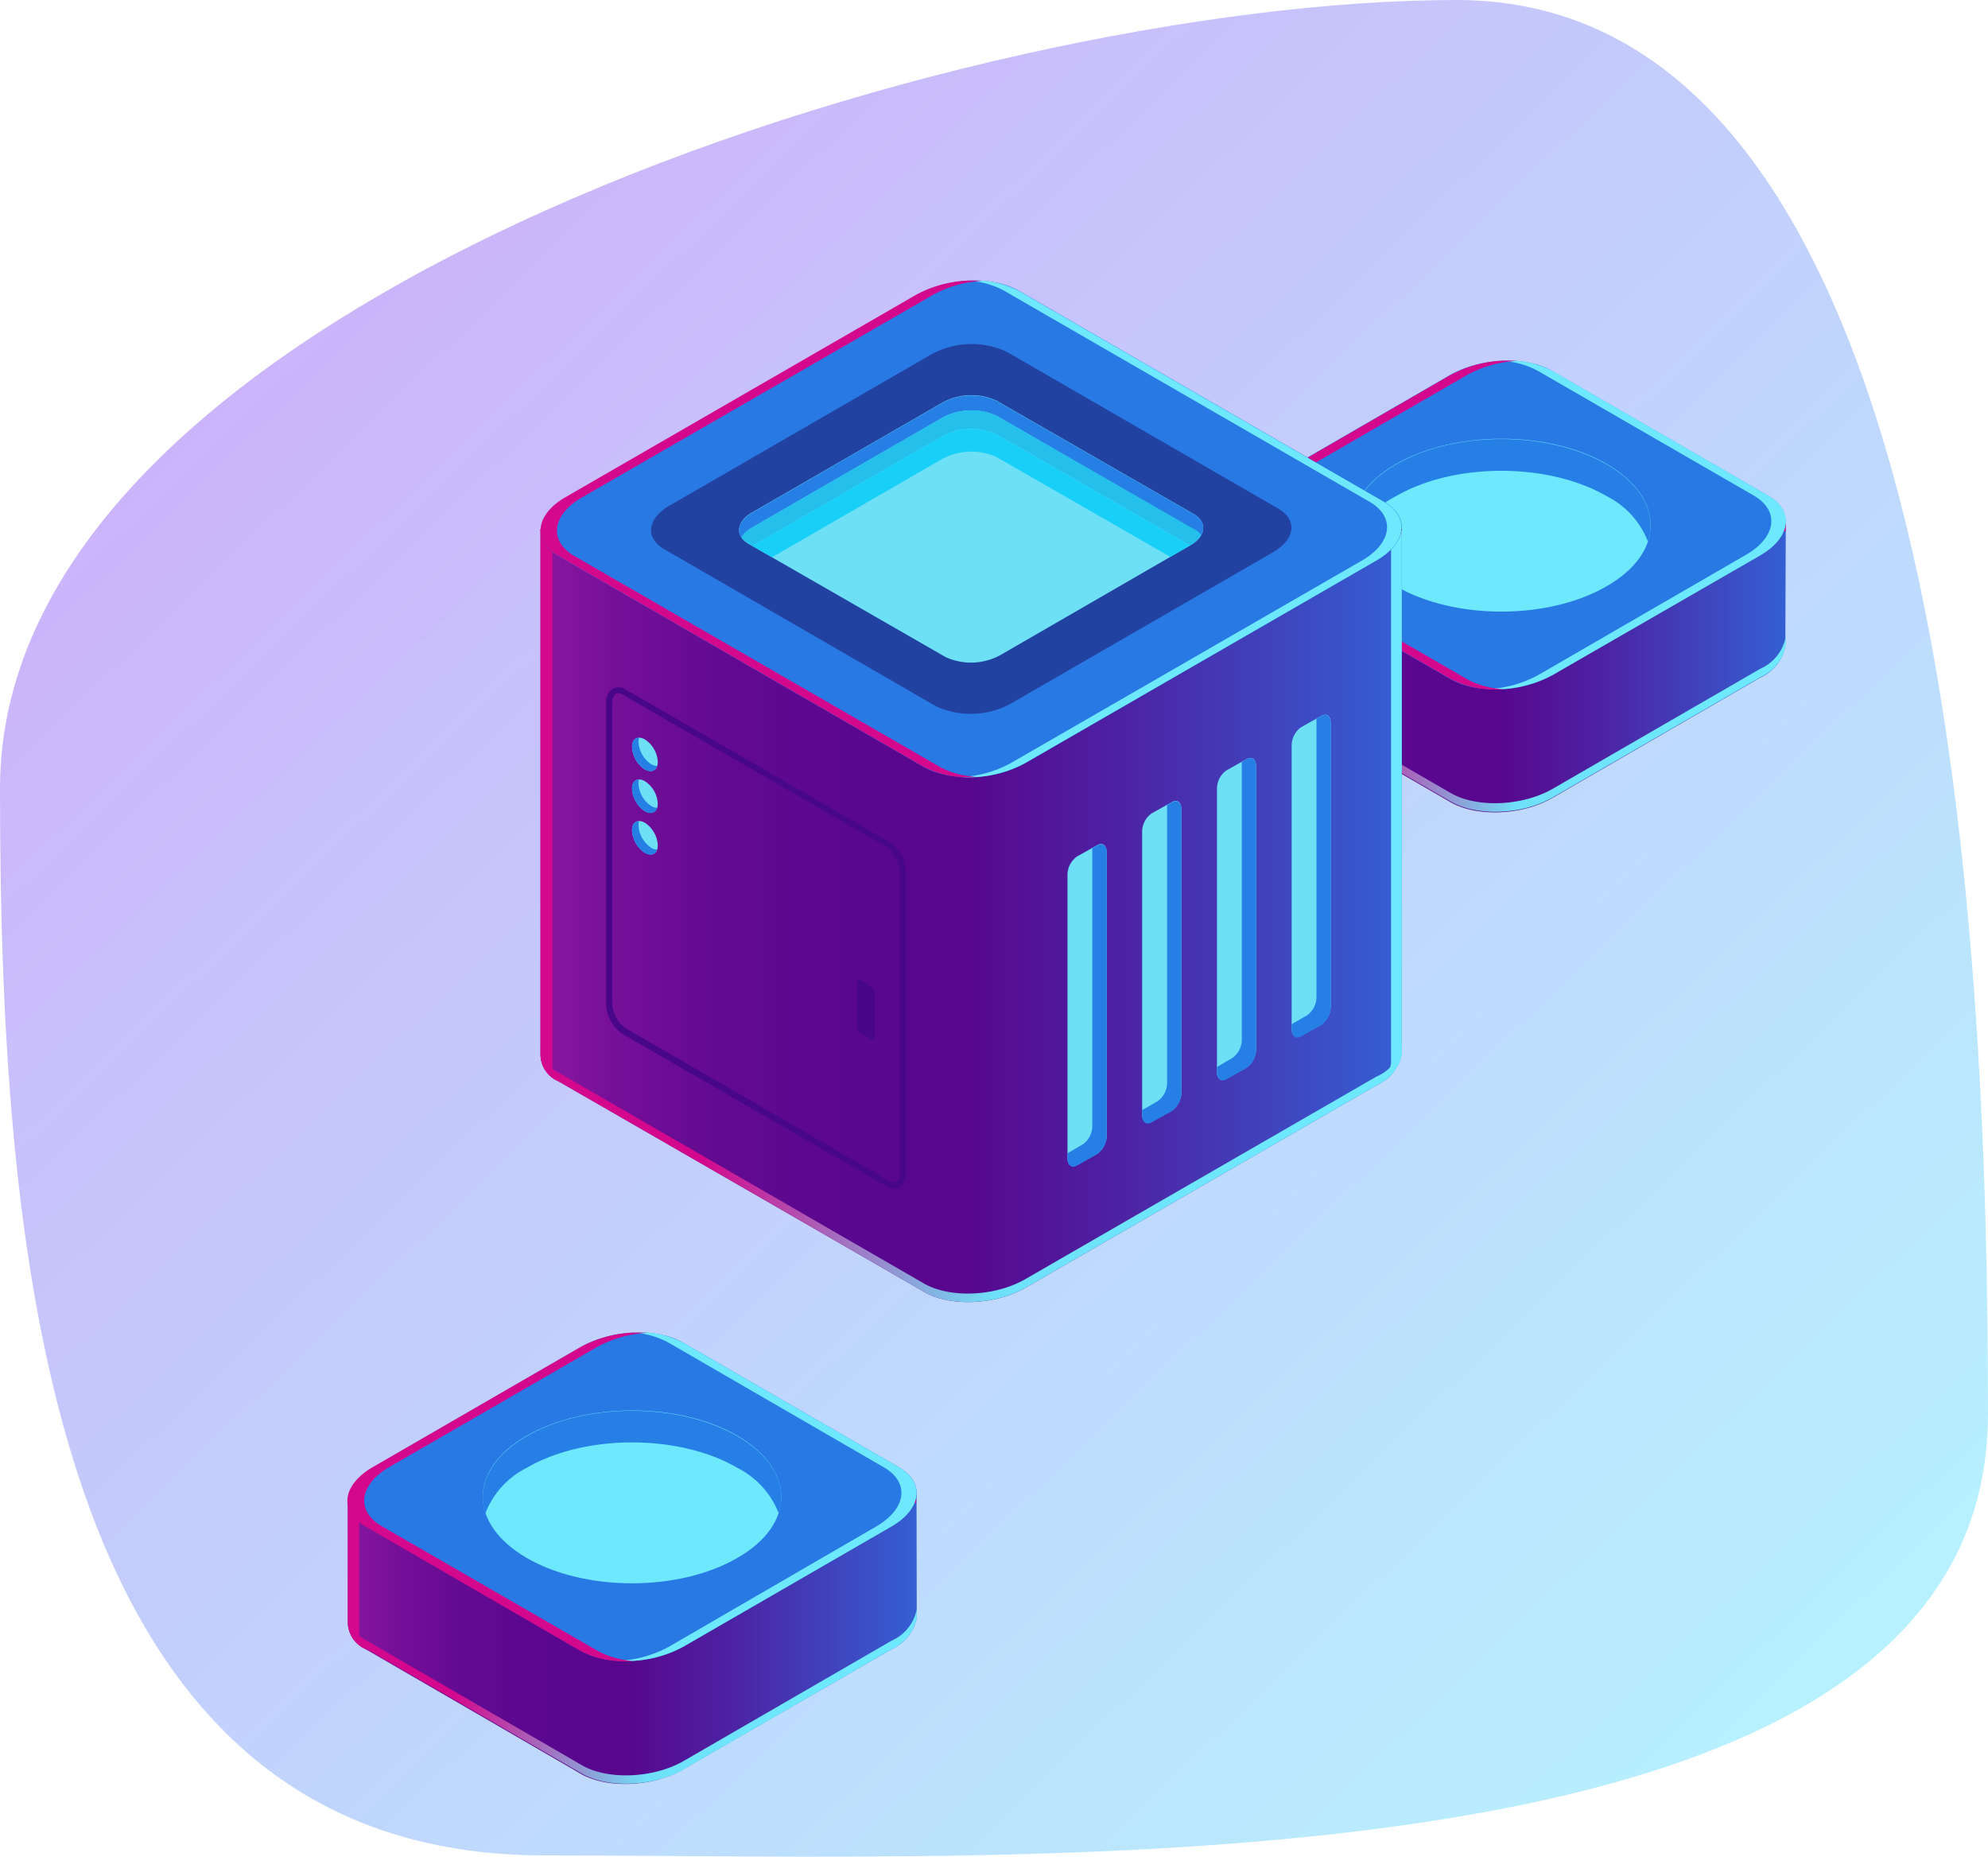 <svg xmlns="http://www.w3.org/2000/svg" xmlns:xlink="http://www.w3.org/1999/xlink" width="220.876" height="206.263" viewBox="0 0 220.876 206.263">
  <defs>
    <linearGradient id="linear-gradient888" x1="0.041" x2="1.045" y2="0.97" gradientUnits="objectBoundingBox">
      <stop offset="0" stop-color="#a75af4" stop-opacity="0.529"/>
      <stop offset="1" stop-color="#63efff" stop-opacity="0.478"/>
    </linearGradient>
    <linearGradient id="linear-gradient888-2" x1="-0.095" y1="0.5" x2="1.124" y2="0.5" gradientUnits="objectBoundingBox">
      <stop offset="0" stop-color="#a31fa9"/>
      <stop offset="0.07" stop-color="#8b17a0"/>
      <stop offset="0.15" stop-color="#740f98"/>
      <stop offset="0.24" stop-color="#640a92"/>
      <stop offset="0.34" stop-color="#5b078f"/>
      <stop offset="0.48" stop-color="#58068e"/>
      <stop offset="0.63" stop-color="#4d22a3"/>
      <stop offset="0.94" stop-color="#3168da"/>
      <stop offset="1" stop-color="#2c75e4"/>
    </linearGradient>
    <linearGradient id="linear-gradient888-3" x1="-0.095" y1="0.502" x2="1.124" y2="0.502" gradientUnits="objectBoundingBox">
      <stop offset="0" stop-color="#d4088c"/>
      <stop offset="0.23" stop-color="#d4088c"/>
      <stop offset="0.51" stop-color="#6ee1f8"/>
      <stop offset="0.78" stop-color="#6ee8fc"/>
      <stop offset="1" stop-color="#6ee8fc"/>
    </linearGradient>
    <linearGradient id="linear-gradient888-4" x1="6.709" y1="18.3" x2="7.283" y2="17.44" gradientUnits="objectBoundingBox">
      <stop offset="0" stop-color="#8d139b"/>
      <stop offset="0.17" stop-color="#851ba1"/>
      <stop offset="0.43" stop-color="#6e33b2"/>
      <stop offset="0.76" stop-color="#4958cd"/>
      <stop offset="1" stop-color="#2979e4"/>
    </linearGradient>
    <linearGradient id="linear-gradient888-5" x1="-0.094" y1="0.5" x2="1.123" y2="0.5" xlink:href="#linear-gradient888-2"/>
    <linearGradient id="linear-gradient888-6" x1="-0.094" y1="0.5" x2="1.123" y2="0.5" xlink:href="#linear-gradient888-3"/>
    <linearGradient id="linear-gradient888-7" x1="4.765" y1="12.966" x2="5.34" y2="12.104" xlink:href="#linear-gradient888-4"/>
    <linearGradient id="linear-gradient888-8" x1="6.334" y1="17.091" x2="6.909" y2="16.229" gradientUnits="objectBoundingBox">
      <stop offset="0" stop-color="#630692"/>
      <stop offset="0.23" stop-color="#5b0e94"/>
      <stop offset="0.59" stop-color="#432399"/>
      <stop offset="1" stop-color="#2142a1"/>
    </linearGradient>
    <clipPath id="clip-path">
      <path id="Path_2235" data-name="Path 2235" d="M302.487,274.991,280.577,262.4c-1.561-.894-1.36-2.518.441-3.513l21.029-12.139a6.724,6.724,0,0,1,6.082-.252l21.91,12.592c1.561.907,1.36,2.518-.441,3.513l-21.029,12.151a6.8,6.8,0,0,1-6.082.239Z" transform="translate(-279.525 -245.888)" fill="none"/>
    </clipPath>
    <linearGradient id="linear-gradient888-9" x1="-0.095" y1="0.5" x2="1.123" y2="0.5" xlink:href="#linear-gradient888-2"/>
    <linearGradient id="linear-gradient888-10" x1="-0.097" y1="0.5" x2="1.124" y2="0.5" xlink:href="#linear-gradient888-3"/>
    <linearGradient id="linear-gradient888-11" x1="9.064" y1="19.235" x2="9.639" y2="18.375" xlink:href="#linear-gradient888-4"/>
  </defs>
  <g id="Group_617" data-name="Group 617" transform="translate(-11904.412 1790.745)">
    <path id="Path_2271" data-name="Path 2271" d="M154.261-20.745c54.36,0,59.027,102.728,59.027,157.089s-106.06,49.031-160.421,49.031S-7.588,121.2-7.588,66.844,99.9-20.745,154.261-20.745Z" transform="translate(11912 -1770)" fill="url(#linear-gradient888)"/>
    <g id="_2" data-name="2" transform="translate(11943.01 -1759.597)">
      <path id="Path_2215" data-name="Path 2215" d="M384.889,258.061H364.578l-5.641-3.236c-2.909-1.687-8-1.473-11.333.466l-5.578,3.249H321.69v13.637h0a3.3,3.3,0,0,0,1.952,3.047l23.988,13.851c2.909,1.687,8,1.473,11.333-.466l23.106-13.373a4.8,4.8,0,0,0,2.77-3.513h0Z" transform="translate(-225.078 -231.113)" fill="url(#linear-gradient888-2)"/>
      <path id="Path_2216" data-name="Path 2216" d="M382.1,270.723l-23.106,13.36c-3.362,1.939-8.449,2.153-11.333.479l-23.988-13.851a3.287,3.287,0,0,1-1.952-3.047h0v.944h0a3.3,3.3,0,0,0,1.952,3.047l23.988,13.851c2.909,1.687,8,1.473,11.333-.466L382.1,271.668a4.8,4.8,0,0,0,2.77-3.513h0v-.944h0a4.823,4.823,0,0,1-2.77,3.513Z" transform="translate(-225.07 -227.607)" fill="url(#linear-gradient888-3)"/>
      <path id="Path_2217" data-name="Path 2217" d="M322.987,273.121h0V259.483h20.3l5.591-3.249c3.362-1.939,8.449-2.153,11.333-.479L365.85,259h19.026v-.944h-20.3l-5.641-3.236c-2.909-1.687-8-1.473-11.333.466l-5.578,3.249H321.69v13.637h0a3.3,3.3,0,0,0,1.952,3.047l.227.126A2.821,2.821,0,0,1,322.987,273.121Z" transform="translate(-225.078 -231.113)" fill="#d4088c"/>
      <path id="Path_2218" data-name="Path 2218" d="M347.641,278.225l-23.988-13.851c-2.921-1.687-2.518-4.621.806-6.56l23.119-13.373c3.362-1.939,8.449-2.153,11.333-.466L382.9,257.826c2.921,1.687,2.518,4.621-.818,6.56l-23.106,13.373C355.637,279.7,350.55,279.912,347.641,278.225Z" transform="translate(-225.077 -233.925)" fill="url(#linear-gradient888-4)"/>
      <path id="Path_2219" data-name="Path 2219" d="M376.733,257.828l-23.988-13.851a10.526,10.526,0,0,0-5.729-1.108,9.369,9.369,0,0,1,4.13,1.108l23.988,13.851c2.909,1.687,2.518,4.621-.818,6.56l-23.106,13.373a13.057,13.057,0,0,1-5.629,1.574,13.41,13.41,0,0,0,7.228-1.574l23.106-13.31C379.289,262.449,379.654,259.515,376.733,257.828Z" transform="translate(-218.885 -233.927)" fill="#6ee8fc"/>
      <path id="Path_2220" data-name="Path 2220" d="M349.464,278.226l-23.925-13.851c-2.921-1.687-2.518-4.621.806-6.56l23.119-13.373A12.97,12.97,0,0,1,355,242.868a13.46,13.46,0,0,0-7.379,1.574l-23.119,13.373c-3.362,1.939-3.778,4.873-.806,6.56l23.988,13.851a10.6,10.6,0,0,0,5.817,1.108,9.545,9.545,0,0,1-4.042-1.108Z" transform="translate(-225.073 -233.926)" fill="#d4088c"/>
      <path id="Path_2221" data-name="Path 2221" d="M361.928,266.1c-6.485,3.778-16.987,3.778-23.459,0s-6.472-9.809,0-13.549,16.974-3.778,23.459,0S368.4,262.359,361.928,266.1Z" transform="translate(-221.987 -232.138)" fill="#6ee8fc"/>
      <path id="Path_2222" data-name="Path 2222" d="M338.468,256.119c6.472-3.778,16.974-3.778,23.459,0a9.457,9.457,0,0,1,4.558,5.037c.982-3.01-.529-6.233-4.558-8.563-6.485-3.778-16.987-3.778-23.459,0-4.029,2.33-5.54,5.553-4.558,8.563a9.457,9.457,0,0,1,4.558-5.037Z" transform="translate(-221.985 -232.13)" fill="#267fe5"/>
      <path id="Path_2223" data-name="Path 2223" d="M357.7,260.587H337.552L315.075,247.63c-2.884-1.662-7.933-1.448-11.27.479l-21.658,12.479H262V318.9h0a3.249,3.249,0,0,0,1.939,3.022l40.685,23.421c2.884,1.675,7.933,1.461,11.27-.466l39.035-22.514a4.76,4.76,0,0,0,2.77-3.463h0Z" transform="translate(-240.549 -232.972)" fill="url(#linear-gradient888-5)"/>
      <path id="Path_2224" data-name="Path 2224" d="M354.886,306.718l-39.035,22.514c-3.337,1.927-8.386,2.141-11.27.466l-40.622-23.446a3.249,3.249,0,0,1-1.939-3.022h0v.97h0a3.249,3.249,0,0,0,1.939,3.022l40.66,23.421c2.884,1.675,7.933,1.461,11.27-.466l39.035-22.514a4.76,4.76,0,0,0,2.77-3.463h0v-.932h0A4.76,4.76,0,0,1,354.886,306.718Z" transform="translate(-240.544 -218.271)" fill="url(#linear-gradient888-6)"/>
      <path id="Path_2225" data-name="Path 2225" d="M263.335,319.808h0V261.519h20.147l21.608-12.479c3.337-1.927,8.386-2.141,11.333-.466l22.389,12.945H357.7v-.932H337.552L315.075,247.63c-2.884-1.662-7.933-1.448-11.27.479l-21.658,12.479H262V318.9h0a3.249,3.249,0,0,0,1.939,3.022l.227.126a2.783,2.783,0,0,1-.831-2.241Z" transform="translate(-240.549 -232.972)" fill="#d4088c"/>
      <path id="Path_2226" data-name="Path 2226" d="M337.247,258.744V316.97h0a3.6,3.6,0,0,1-.957,2.065,4.369,4.369,0,0,0,2.153-3.06h0V257.8a5.868,5.868,0,0,0-1.2.944Z" transform="translate(-221.293 -230.046)" fill="#6ee8fc"/>
      <path id="Path_2227" data-name="Path 2227" d="M304.613,289.84l-40.622-23.459c-2.9-1.662-2.518-4.571.806-6.5l39.035-22.527c3.337-1.914,8.386-2.128,11.27-.466l40.622,23.459c2.9,1.662,2.518,4.583-.806,6.51l-39.035,22.514C312.546,291.3,307.5,291.464,304.613,289.84Z" transform="translate(-240.538 -235.756)" fill="url(#linear-gradient888-7)"/>
      <path id="Path_2228" data-name="Path 2228" d="M346.086,260.352l-40.622-23.459a10.6,10.6,0,0,0-5.679-1.1,9.406,9.406,0,0,1,4.092,1.1L344.5,260.352c2.884,1.662,2.518,4.583-.806,6.51l-39.035,22.514a12.781,12.781,0,0,1-5.578,1.561,13.221,13.221,0,0,0,7.177-1.561l39.035-22.514C348.617,264.936,348.982,262.015,346.086,260.352Z" transform="translate(-230.938 -235.759)" fill="#6ee8fc"/>
      <path id="Path_2229" data-name="Path 2229" d="M303.429,281.625,273.209,264.16c-2.153-1.259-1.876-3.412.6-4.835l29.037-16.773a9.293,9.293,0,0,1,8.386-.34l30.221,17.452c2.153,1.259,1.876,3.412-.6,4.848l-29.037,16.76a9.293,9.293,0,0,1-8.386.353Z" transform="translate(-238.02 -234.304)" fill="url(#linear-gradient888-8)"/>
      <path id="Path_2230" data-name="Path 2230" d="M302.487,274.991,280.577,262.4c-1.561-.894-1.36-2.518.441-3.513l21.029-12.139a6.724,6.724,0,0,1,6.082-.252l21.91,12.592c1.561.907,1.36,2.518-.441,3.513l-21.029,12.151a6.8,6.8,0,0,1-6.082.239Z" transform="translate(-236.007 -233.134)" fill="#6de0f6"/>
      <path id="Path_2231" data-name="Path 2231" d="M306.435,289.841l-40.66-23.459c-2.884-1.662-2.518-4.571.818-6.5l39.035-22.527a12.781,12.781,0,0,1,5.478-1.549,13.385,13.385,0,0,0-7.3,1.511l-39.035,22.527c-3.337,1.927-3.7,4.835-.806,6.5L304.584,289.8a10.438,10.438,0,0,0,5.767,1.1A9.418,9.418,0,0,1,306.435,289.841Z" transform="translate(-240.547 -235.757)" fill="#d4088c"/>
      <g id="Group_615" data-name="Group 615" transform="translate(43.518 12.754)" clip-path="url(#clip-path)">
        <path id="Path_2232" data-name="Path 2232" d="M281.008,260.566l21.041-12.151a6.8,6.8,0,0,1,6.082-.252l21.923,12.655a2.442,2.442,0,0,1,.768.693,1.637,1.637,0,0,0-.768-2.405l-21.923-12.592a6.8,6.8,0,0,0-6.082.252l-21.041,12.151c-1.4.818-1.813,1.939-1.259,2.821a3.488,3.488,0,0,1,1.259-1.171Z" transform="translate(-279.528 -245.881)" fill="#267fe5"/>
        <path id="Path_2233" data-name="Path 2233" d="M281,262.291l21.041-12.151a6.8,6.8,0,0,1,6.082-.252L330.05,262.48a2.315,2.315,0,0,1,.642.541,1.649,1.649,0,0,0-.642-2.607l-21.923-12.592a6.8,6.8,0,0,0-6.082.252L281,260.226c-1.486.856-1.864,2.078-1.083,2.972a3.777,3.777,0,0,1,1.083-.907Z" transform="translate(-279.525 -245.541)" fill="#25bfec"/>
        <path id="Path_2234" data-name="Path 2234" d="M280.125,265.065a3.866,3.866,0,0,1,.869-.68l21.041-12.151a6.8,6.8,0,0,1,6.082-.252l21.923,12.592a2.9,2.9,0,0,1,.428.315,1.662,1.662,0,0,0-.428-2.833l-21.923-12.592a6.8,6.8,0,0,0-6.082.252l-21.041,12.151C279.395,262.8,279.08,264.145,280.125,265.065Z" transform="translate(-279.526 -245.116)" fill="#18d0f7"/>
      </g>
      <path id="Path_2236" data-name="Path 2236" d="M311.8,319.9l-2.241,1.259c-.592.34-1.058,0-1.058-.793v-31.48a2.518,2.518,0,0,1,1.058-2.015l2.241-1.259c.579-.34,1.058,0,1.058.793v31.48A2.518,2.518,0,0,1,311.8,319.9Z" transform="translate(-228.496 -222.87)" fill="#6de0f6"/>
      <path id="Path_2237" data-name="Path 2237" d="M311.8,285.636l-.541.315v30.888a2.518,2.518,0,0,1-1.045,2l-1.712.995v.567c0,.768.466,1.133,1.058.793l2.241-1.259a2.518,2.518,0,0,0,1.058-2.015v-31.48C312.907,285.661,312.378,285.3,311.8,285.636Z" transform="translate(-228.496 -222.864)" fill="#267fe5"/>
      <path id="Path_2238" data-name="Path 2238" d="M318.4,316.081l-2.254,1.259c-.579.34-1.058,0-1.058-.793v-31.48a2.518,2.518,0,0,1,1.058-2l2.254-1.259c.579-.327,1.045,0,1.045.793v31.48a2.519,2.519,0,0,1-1.045,2Z" transform="translate(-226.788 -223.856)" fill="#6de0f6"/>
      <path id="Path_2239" data-name="Path 2239" d="M324.989,312.292l-2.254,1.259c-.579.327-1.045,0-1.045-.793v-31.48a2.518,2.518,0,0,1,1.045-2l2.254-1.259c.579-.34,1.045,0,1.045.793v31.48A2.519,2.519,0,0,1,324.989,312.292Z" transform="translate(-225.077 -224.84)" fill="#6de0f6"/>
      <path id="Path_2240" data-name="Path 2240" d="M331.579,308.481l-2.254,1.259c-.579.34-1.045,0-1.045-.793v-31.48a2.518,2.518,0,0,1,1.045-2l2.254-1.259c.579-.327,1.045,0,1.045.793v31.48A2.518,2.518,0,0,1,331.579,308.481Z" transform="translate(-223.369 -225.826)" fill="#6de0f6"/>
      <path id="Path_2241" data-name="Path 2241" d="M318.4,281.825l-.541.315v30.888a2.518,2.518,0,0,1-1.058,2.015l-1.713.982v.567c0,.781.479,1.133,1.058.793l2.254-1.259a2.518,2.518,0,0,0,1.045-2v-31.48C319.447,281.85,318.981,281.5,318.4,281.825Z" transform="translate(-226.788 -223.85)" fill="#267fe5"/>
      <path id="Path_2242" data-name="Path 2242" d="M324.989,278.027l-.541.315V309.23a2.519,2.519,0,0,1-1.058,2l-1.7.995v.567c0,.768.466,1.121,1.045.793l2.254-1.259a2.518,2.518,0,0,0,1.045-2.015v-31.48C326.034,278.027,325.568,277.687,324.989,278.027Z" transform="translate(-225.077 -224.837)" fill="#267fe5"/>
      <path id="Path_2243" data-name="Path 2243" d="M331.579,274.215l-.542.315v30.926a2.518,2.518,0,0,1-1.045,2.015l-1.712.982v.567c0,.781.466,1.133,1.045.793l2.254-1.259a2.518,2.518,0,0,0,1.045-2v-31.48C332.624,274.24,332.158,273.888,331.579,274.215Z" transform="translate(-223.369 -225.823)" fill="#267fe5"/>
      <path id="Path_2244" data-name="Path 2244" d="M299.775,327.342a1.65,1.65,0,0,1-.831-.239l-29.339-16.936a4.256,4.256,0,0,1-1.813-3.438V273.436a1.776,1.776,0,0,1,.743-1.624,1.4,1.4,0,0,1,1.423.088l29.327,16.936a4.269,4.269,0,0,1,1.826,3.438v33.293a1.813,1.813,0,0,1-.743,1.624A1.26,1.26,0,0,1,299.775,327.342Zm-.491-.844a.73.73,0,0,0,.73.088,1.133,1.133,0,0,0,.4-1.02V292.236a3.6,3.6,0,0,0-1.473-2.833l-29.339-16.949a.793.793,0,0,0-.73-.088,1.259,1.259,0,0,0-.39,1.033v33.293a3.563,3.563,0,0,0,1.473,2.833Z" transform="translate(-239.05 -226.454)" fill="#480689"/>
      <path id="Path_2245" data-name="Path 2245" d="M272.938,278.8c0,.919-.642,1.259-1.436.831a3.173,3.173,0,0,1-1.423-2.518c0-.907.642-1.259,1.423-.819a3.148,3.148,0,0,1,1.436,2.506Z" transform="translate(-238.455 -225.3)" fill="#6de0f6"/>
      <path id="Path_2246" data-name="Path 2246" d="M272.938,282.485c0,.907-.642,1.259-1.436.831a3.211,3.211,0,0,1-1.423-2.518c0-.907.642-1.259,1.423-.818a3.148,3.148,0,0,1,1.436,2.506Z" transform="translate(-238.455 -224.346)" fill="#6de0f6"/>
      <path id="Path_2247" data-name="Path 2247" d="M272.938,286.167c0,.907-.642,1.259-1.436.818a3.16,3.16,0,0,1-1.423-2.518c0-.907.642-1.259,1.423-.819A3.148,3.148,0,0,1,272.938,286.167Z" transform="translate(-238.455 -223.395)" fill="#6de0f6"/>
      <path id="Path_2248" data-name="Path 2248" d="M272.221,286.429a3.161,3.161,0,0,1-1.423-2.518,1.55,1.55,0,0,1,.063-.441c-.466,0-.781.365-.781,1.007A3.161,3.161,0,0,0,271.5,287c.642.378,1.184.189,1.36-.365a1.409,1.409,0,0,1-.642-.2Z" transform="translate(-238.455 -223.393)" fill="#267fe5"/>
      <path id="Path_2249" data-name="Path 2249" d="M272.221,282.749a3.173,3.173,0,0,1-1.423-2.518,1.55,1.55,0,0,1,.063-.441c-.466,0-.781.365-.781,1.007a3.161,3.161,0,0,0,1.423,2.518c.642.378,1.184.189,1.36-.378a1.259,1.259,0,0,1-.642-.189Z" transform="translate(-238.455 -224.346)" fill="#267fe5"/>
      <path id="Path_2250" data-name="Path 2250" d="M272.221,279.059a3.135,3.135,0,0,1-1.423-2.518,1.486,1.486,0,0,1,.063-.441c-.466,0-.781.365-.781,1.007a3.161,3.161,0,0,0,1.423,2.518c.642.378,1.184.189,1.36-.378a1.259,1.259,0,0,1-.642-.189Z" transform="translate(-238.455 -225.303)" fill="#267fe5"/>
      <path id="Path_2251" data-name="Path 2251" d="M291.4,304.043l-.944-.554a1.259,1.259,0,0,1-.541-1.007v-4.546c0-.39.239-.567.541-.4l.944.541a1.259,1.259,0,0,1,.529,1.02v4.546C291.925,304.03,291.685,304.206,291.4,304.043Z" transform="translate(-233.315 -219.763)" fill="#480689"/>
      <path id="Path_2261" data-name="Path 2261" d="M308.187,343.791H287.876l-5.641-3.236c-2.921-1.687-8.008-1.473-11.333.466l-5.578,3.249H245v13.637h0a3.3,3.3,0,0,0,1.952,3.035l23.925,13.851c2.909,1.687,8,1.473,11.333-.466l23.232-13.385a4.8,4.8,0,0,0,2.77-3.513h0Z" transform="translate(-244.955 -208.891)" fill="url(#linear-gradient888-9)"/>
      <path id="Path_2262" data-name="Path 2262" d="M305.418,356.475,282.3,369.848c-3.362,1.939-8.449,2.153-11.333.466l-23.925-13.851a3.311,3.311,0,0,1-1.952-3.047h0v.944h0a3.3,3.3,0,0,0,1.952,3.035l23.925,13.851c2.909,1.687,8,1.473,11.333-.466l23.119-13.36a4.8,4.8,0,0,0,2.77-3.513h0V353h0a4.8,4.8,0,0,1-2.77,3.475Z" transform="translate(-244.932 -205.37)" fill="url(#linear-gradient888-10)"/>
      <path id="Path_2263" data-name="Path 2263" d="M246.259,358.841h0v-13.65H266.57l5.578-3.236c3.362-1.952,8.449-2.153,11.333-.479l5.629,3.249h19.039v-.944H287.876l-5.641-3.236c-2.921-1.687-8.008-1.473-11.333.466l-5.578,3.249H245v13.65h0a3.3,3.3,0,0,0,1.952,3.035l.227.138a2.846,2.846,0,0,1-.919-2.241Z" transform="translate(-244.955 -208.894)" fill="#d4088c"/>
      <path id="Path_2264" data-name="Path 2264" d="M270.917,363.952,246.992,350.1c-2.909-1.675-2.518-4.609.818-6.56l23.106-13.36c3.362-1.939,8.449-2.153,11.333-.466l23.988,13.851c2.909,1.687,2.518,4.621-.818,6.56l-23.144,13.36C278.913,365.425,273.826,365.627,270.917,363.952Z" transform="translate(-244.946 -211.701)" fill="url(#linear-gradient888-11)"/>
      <path id="Path_2265" data-name="Path 2265" d="M300.035,343.559l-23.988-13.851a10.464,10.464,0,0,0-5.742-1.108,9.318,9.318,0,0,1,4.13,1.108l23.925,13.851c2.921,1.687,2.518,4.621-.806,6.56L274.5,363.492a13.006,13.006,0,0,1-5.629,1.574,13.385,13.385,0,0,0,7.228-1.574l23.157-13.373C302.579,348.18,302.944,345.246,300.035,343.559Z" transform="translate(-238.768 -211.707)" fill="#6ee8fc"/>
      <path id="Path_2266" data-name="Path 2266" d="M272.774,363.951,248.787,350.1c-2.909-1.675-2.518-4.609.818-6.56l23.106-13.348a13.02,13.02,0,0,1,5.54-1.574,13.486,13.486,0,0,0-7.379,1.574l-23.106,13.36c-3.362,1.952-3.778,4.886-.818,6.56l23.925,13.851a10.78,10.78,0,0,0,5.83,1.108A9.548,9.548,0,0,1,272.774,363.951Z" transform="translate(-244.965 -211.7)" fill="#d4088c"/>
      <path id="Path_2267" data-name="Path 2267" d="M285.216,351.829c-6.472,3.778-16.974,3.778-23.446,0s-6.485-9.809,0-13.549,16.974-3.778,23.446,0S291.7,348.089,285.216,351.829Z" transform="translate(-241.868 -209.916)" fill="#6ee8fc"/>
      <path id="Path_2268" data-name="Path 2268" d="M261.77,341.836c6.472-3.778,16.974-3.778,23.446,0a9.532,9.532,0,0,1,4.571,5.037c.982-3-.541-6.22-4.571-8.55-6.472-3.778-16.974-3.778-23.446,0-4.029,2.33-5.553,5.553-4.571,8.55A9.482,9.482,0,0,1,261.77,341.836Z" transform="translate(-241.868 -209.909)" fill="#267fe5"/>
    </g>
  </g>
</svg>
